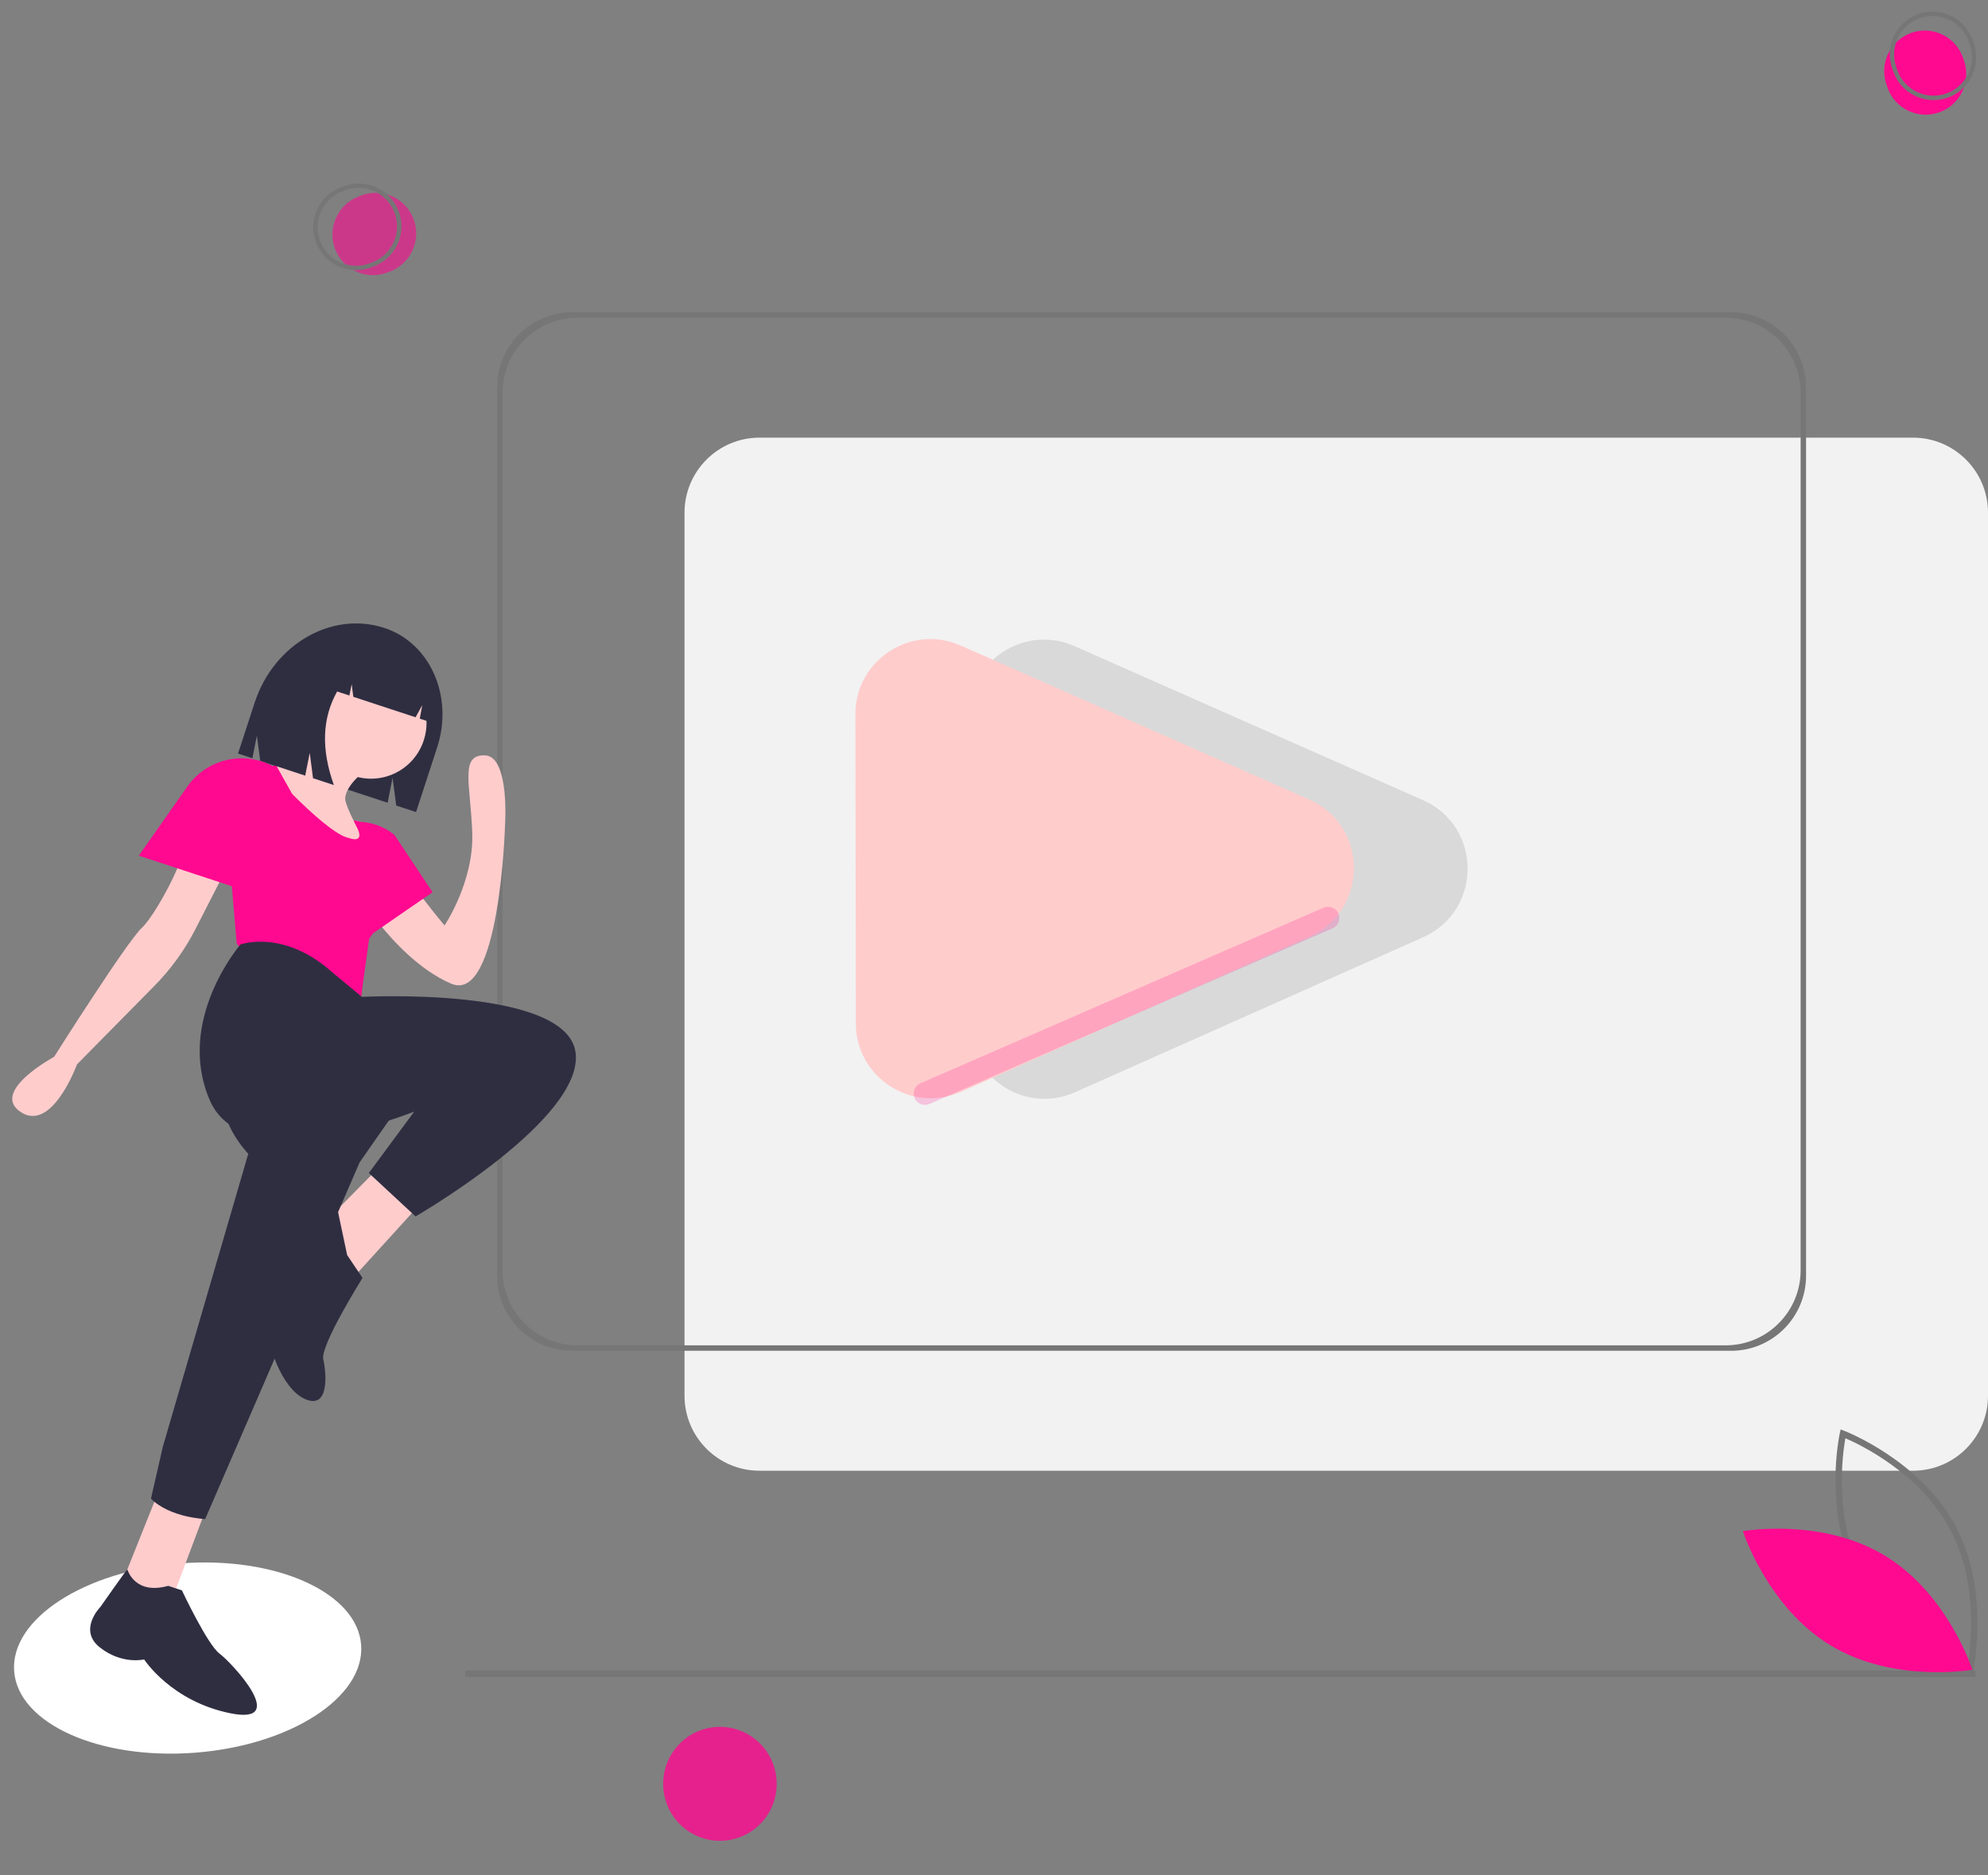 <svg width="212" height="200" viewBox="0 0 212 200" fill="none" xmlns="http://www.w3.org/2000/svg">
    <rect x="0" y="0" width="212" height="200" fill="#808080" stroke="none"/>
    <path d="M204 46.673H80.997C76.578 46.673 72.997 50.255 72.997 54.673V148.845C72.997 153.264 76.578 156.845 80.997 156.845H204C208.418 156.845 212 153.264 212 148.845V54.673C212 50.255 208.418 46.673 204 46.673Z" fill="#F2F2F2"/>
    <path d="M192.597 136.055C192.597 140.473 189.016 144.055 184.597 144.055H61.015C56.596 144.055 53.015 140.473 53.015 136.055V41.301C53.015 36.883 56.596 33.301 61.015 33.301H184.597C189.016 33.301 192.597 36.883 192.597 41.301V136.055ZM53.594 135.473C53.594 139.891 57.176 143.473 61.594 143.473H184.018C188.436 143.473 192.018 139.891 192.018 135.473V41.882C192.018 37.464 188.437 33.882 184.018 33.882H61.594C57.176 33.882 53.594 37.464 53.594 41.882V135.473Z" fill="#767676"/>
    <path d="M210.666 178.152H49.623V178.839H210.666V178.152Z" fill="#767676"/>
    <path opacity="0.2" d="M114.641 116.483C109.354 118.838 103.394 114.974 103.386 109.187L103.34 76.232C103.331 70.445 109.28 66.564 114.573 68.903L151.738 85.328C158.083 88.132 158.095 97.131 151.758 99.953L114.641 116.483Z" fill="#767676"/>
    <path d="M102.519 116.423C97.232 118.777 91.272 114.913 91.264 109.126L91.218 76.171C91.209 70.384 97.158 66.503 102.451 68.843L139.616 85.267C145.961 88.071 145.973 97.07 139.636 99.892L102.519 116.423Z" fill="#FFCCCC"/>
    <path opacity="0.2" d="M142.099 96.798C141.794 96.666 141.447 96.666 141.143 96.799L98.158 115.526C97.719 115.717 97.436 116.151 97.437 116.629C97.438 117.494 98.325 118.075 99.118 117.729L142.102 99.002C143.066 98.582 143.064 97.215 142.099 96.798Z" fill="#FF0990"/>
    <path opacity="0.6" d="M38.492 20.857L38.226 20.96C35.994 21.827 34.882 24.34 35.743 26.575C36.604 28.809 39.111 29.918 41.343 29.051L41.61 28.948C43.842 28.081 44.953 25.568 44.093 23.333C43.232 21.099 40.724 19.99 38.492 20.857Z" fill="#FF0990"/>
    <path d="M42.506 22.494C43.41 24.841 42.244 27.478 39.899 28.389L39.619 28.498C37.265 29.411 34.617 28.24 33.709 25.884C32.804 23.537 33.97 20.9 36.316 19.989L36.596 19.88C38.95 18.967 41.598 20.138 42.506 22.494ZM34.149 25.715C34.966 27.835 37.349 28.889 39.468 28.067L39.72 27.969C41.831 27.149 42.88 24.776 42.066 22.663C41.249 20.543 38.865 19.489 36.747 20.311L36.495 20.409C34.384 21.229 33.335 23.602 34.149 25.715Z" fill="#767676"/>
    <path d="M209.446 6.493L209.337 6.175C208.564 3.916 206.107 2.716 203.85 3.495C201.593 4.274 200.391 6.736 201.165 8.995L201.274 9.314C202.047 11.572 204.504 12.772 206.761 11.993C209.018 11.214 210.22 8.752 209.446 6.493Z" fill="#FF0990"/>
    <path d="M207.678 10.426C205.298 11.247 202.704 9.981 201.889 7.599L201.774 7.264C200.961 4.89 202.222 2.306 204.594 1.488C206.973 0.667 209.568 1.933 210.383 4.315L210.498 4.65C211.311 7.024 210.049 9.608 207.678 10.426ZM204.748 1.935C202.614 2.671 201.478 4.997 202.21 7.133L202.313 7.435C203.047 9.578 205.382 10.718 207.524 9.979C209.658 9.243 210.794 6.917 210.062 4.781L209.958 4.479C209.224 2.336 206.89 1.196 204.748 1.935Z" fill="#767676"/>
    <path d="M210.331 178.59L209.964 178.452C209.884 178.422 201.858 175.335 198.098 168.336C194.339 161.337 196.18 152.91 196.199 152.826L196.285 152.442L196.652 152.58C196.733 152.611 204.758 155.698 208.518 162.696C212.278 169.695 210.437 178.122 210.418 178.207L210.331 178.59ZM198.7 168.011C201.879 173.928 208.221 176.961 209.828 177.654C210.134 175.925 211.092 168.934 207.916 163.022C204.741 157.111 198.396 154.073 196.788 153.379C196.483 155.109 195.525 162.099 198.7 168.011Z" fill="#767676"/>
    <path d="M200.972 165.882C207.729 169.962 210.331 178.067 210.331 178.067C210.331 178.067 201.978 179.556 195.222 175.476C188.465 171.395 185.863 163.291 185.863 163.291C185.863 163.291 194.216 161.801 200.972 165.882Z" fill="#FF0990"/>
    <path opacity="0.8" d="M77.23 196.293C73.897 196.546 70.991 194.039 70.739 190.694C70.487 187.348 72.984 184.431 76.317 184.178C79.65 183.925 82.556 186.432 82.808 189.777C83.061 193.123 80.563 196.04 77.23 196.293Z" fill="#FF0990"/>
    <path d="M20.771 186.918C10.553 187.694 1.929 183.802 1.509 178.227C1.089 172.651 9.032 167.502 19.25 166.726C29.468 165.95 38.092 169.841 38.512 175.417C38.932 180.993 30.989 186.142 20.771 186.918Z" fill="white"/>
    <path d="M37.265 87.485L37.638 89.484L37.858 90.667L38.938 96.454C38.938 96.454 39.495 97.326 40.464 98.536C42.075 100.546 44.834 103.484 48.088 104.894C53.304 107.151 53.854 88.05 53.854 88.05C53.854 88.05 54.385 80.62 51.701 80.553C49.018 80.485 50.172 83.581 50.362 88.803C50.552 94.026 47.406 98.694 47.406 98.694C47.406 98.694 43.315 93.819 41.427 90.483C40.444 88.744 39.355 88.003 38.538 87.694L38.536 87.693C38.266 87.588 37.984 87.519 37.697 87.488C37.553 87.471 37.408 87.47 37.265 87.485Z" fill="#FFCCCC"/>
    <path d="M46.13 95.15L38.323 100.535L33.277 92.92L34.011 89.257C35.104 88.256 36.52 87.683 37.999 87.644C39.478 87.605 40.922 88.101 42.066 89.042L46.13 95.15Z" fill="#FF0990"/>
    <path d="M41.001 66.97C45.876 68.573 48.391 74.274 46.619 79.705L44.368 86.604L42.254 85.909L41.864 82.951L41.336 85.608L27.749 81.141L27.394 78.451L26.914 80.866L25.384 80.363L27.152 74.946C29.191 68.697 35.391 65.126 41.001 66.97Z" fill="#2F2E41"/>
    <path d="M38.884 101.595L38.509 107.718L24.986 102.729L26.751 98.149C26.751 98.149 37.894 98.825 38.884 101.595Z" fill="#A0616A"/>
    <path d="M44.716 128.497L37.117 136.862L34.643 130.346L40.305 124.603L44.716 128.497Z" fill="#FFCCCC"/>
    <path d="M21.957 160.938L17.787 172.059L12.411 170.292L16.826 159.251L21.957 160.938Z" fill="#FFCCCC"/>
    <path d="M43.434 116.67L38.35 123.961L21.881 161.999C21.881 161.999 18.14 161.855 16.097 159.826L17.369 154.269L26.474 123.044C26.474 123.044 22.632 119.065 24.241 115.792C25.85 112.519 28.592 108.26 28.592 108.26L43.434 116.67Z" fill="#2F2E41"/>
    <path d="M17.934 169.121L19.4 169.603C19.4 169.603 22.113 175.384 23.419 176.356C24.725 177.329 30.939 183.988 24.591 182.716C18.242 181.444 15.373 176.97 15.373 176.97C15.373 176.97 13.018 177.554 10.65 175.689C8.283 173.824 10.709 171.363 10.709 171.363C10.709 171.363 13.537 167.326 13.576 167.378C13.616 167.43 14.361 170.119 17.934 169.121Z" fill="#2F2E41"/>
    <path d="M37.728 82.747C34.624 81.727 32.932 78.374 33.949 75.259C34.965 72.143 38.305 70.445 41.409 71.465C44.513 72.485 46.205 75.838 45.188 78.954C44.172 82.069 40.832 83.768 37.728 82.747Z" fill="#FFCCCC"/>
    <path d="M28.86 81.734L30.739 84.747L30.992 85.15L30.276 88.174L39.805 91.307C39.805 91.307 38.874 89.749 38.049 88.182C38.033 88.147 38.016 88.109 37.995 88.072C37.884 87.859 37.785 87.663 37.696 87.488C37.65 87.391 37.603 87.3 37.563 87.216C37.498 87.077 37.432 86.945 37.368 86.812C37.367 86.81 37.366 86.808 37.367 86.806C37.203 86.461 37.058 86.107 36.934 85.746L36.932 85.743C36.899 85.645 36.87 85.546 36.847 85.446C36.515 83.979 39.025 82.088 39.025 82.088L34.53 77.623C33.474 80.22 30.654 81.259 29.435 81.597C29.078 81.694 28.86 81.734 28.86 81.734Z" fill="#FFCCCC"/>
    <path d="M2.222 118.601C5.567 120.787 8.212 113.509 8.212 113.509L16.491 105.111C18.24 103.336 19.709 101.303 20.844 99.082L24.362 92.204L24.575 92.738L24.574 92.74L25.099 93.261L30.917 88.384L32.547 87.019L33.187 85.056L30.082 82.135L28.616 81.653C28.616 81.653 28.586 81.637 28.532 81.614C27.88 81.321 23.588 79.584 21.96 83.81C21.321 85.468 20.873 86.869 20.561 87.981C19.71 91.061 18.431 94.006 16.763 96.729C16.156 97.709 15.572 98.542 15.128 98.945C13.591 100.34 5.769 112.706 5.769 112.706C5.769 112.706 -1.123 116.415 2.222 118.601Z" fill="#FFCCCC"/>
    <path d="M36.933 85.746C36.934 85.776 36.978 86.032 37.563 87.216C37.322 86.74 37.111 86.249 36.933 85.746Z" fill="#D0CDE1"/>
    <path d="M24.444 92.368L24.573 92.741L25.238 100.585C25.238 100.585 28.76 105.977 32.341 106.611C34.372 106.91 37.967 104.651 38.455 106.653L39.363 100.124L40.463 98.536C40.592 98.35 40.737 98.145 40.897 97.912C42.43 95.701 40.623 92.119 40.623 92.119L38.538 87.694L38.536 87.693C38.266 87.588 37.984 87.519 37.696 87.488C37.785 87.664 37.884 87.859 37.995 88.073C38.016 88.109 38.033 88.147 38.049 88.182C38.672 89.449 38.098 89.556 37.638 89.484C37.486 89.459 37.337 89.418 37.193 89.362C36.126 89.174 34.188 87.543 32.796 86.254C31.848 85.378 31.152 84.66 31.152 84.66L29.659 81.997L29.435 81.597C29.078 81.695 28.86 81.734 28.86 81.734L28.616 81.654C28.616 81.654 28.585 81.638 28.531 81.615L29.373 82.809C29.792 83.404 30.057 84.095 30.142 84.818C30.228 85.542 30.132 86.275 29.863 86.952L24.444 92.368Z" fill="#FF0990"/>
    <path d="M35.48 103.735L38.595 106.31C38.595 106.31 60.448 105.154 61.38 112.25C62.311 119.346 44.315 129.724 44.315 129.724L39.331 125.098L44.175 118.543C44.175 118.543 26.082 125.903 22.379 117.352C18.675 108.802 25.64 100.724 25.64 100.724C25.64 100.724 30.251 99.029 35.48 103.735Z" fill="#2F2E41"/>
    <path d="M37.019 133.843L38.658 136.282C38.658 136.282 34.142 143.488 34.475 144.956C34.808 146.423 35.154 150.339 32.546 149.21C29.938 148.081 28.367 142.948 28.603 141.396C28.838 139.844 28.569 134.866 28.569 134.866C28.569 134.866 27.877 127.035 30.156 127.513C32.435 127.99 35.991 128.978 35.991 128.978L37.019 133.843Z" fill="#2F2E41"/>
    <path d="M37.608 68.854C38.219 68.421 38.922 68.135 39.661 68.019C40.401 67.903 41.157 67.959 41.871 68.184L42.044 68.241C45.385 69.339 47.103 73.265 45.882 77.008L44.763 76.64L45.032 75.2L44.317 76.494L37.677 74.311L37.502 72.959L37.259 74.174L35.953 73.744C34.352 76.582 34.236 79.909 35.606 83.724L33.381 82.993L33.031 80.289L32.547 82.718L28.305 81.324L29.224 75.673C30.538 71.647 33.983 68.999 37.608 68.854Z" fill="#2F2E41"/>
    <path d="M14.803 91.25L27.642 95.471L30.905 85.472L28.97 81.637C27.451 80.864 25.707 80.666 24.055 81.079C22.404 81.491 20.955 82.487 19.974 83.884L14.803 91.25Z" fill="#FF0990"/>
</svg>